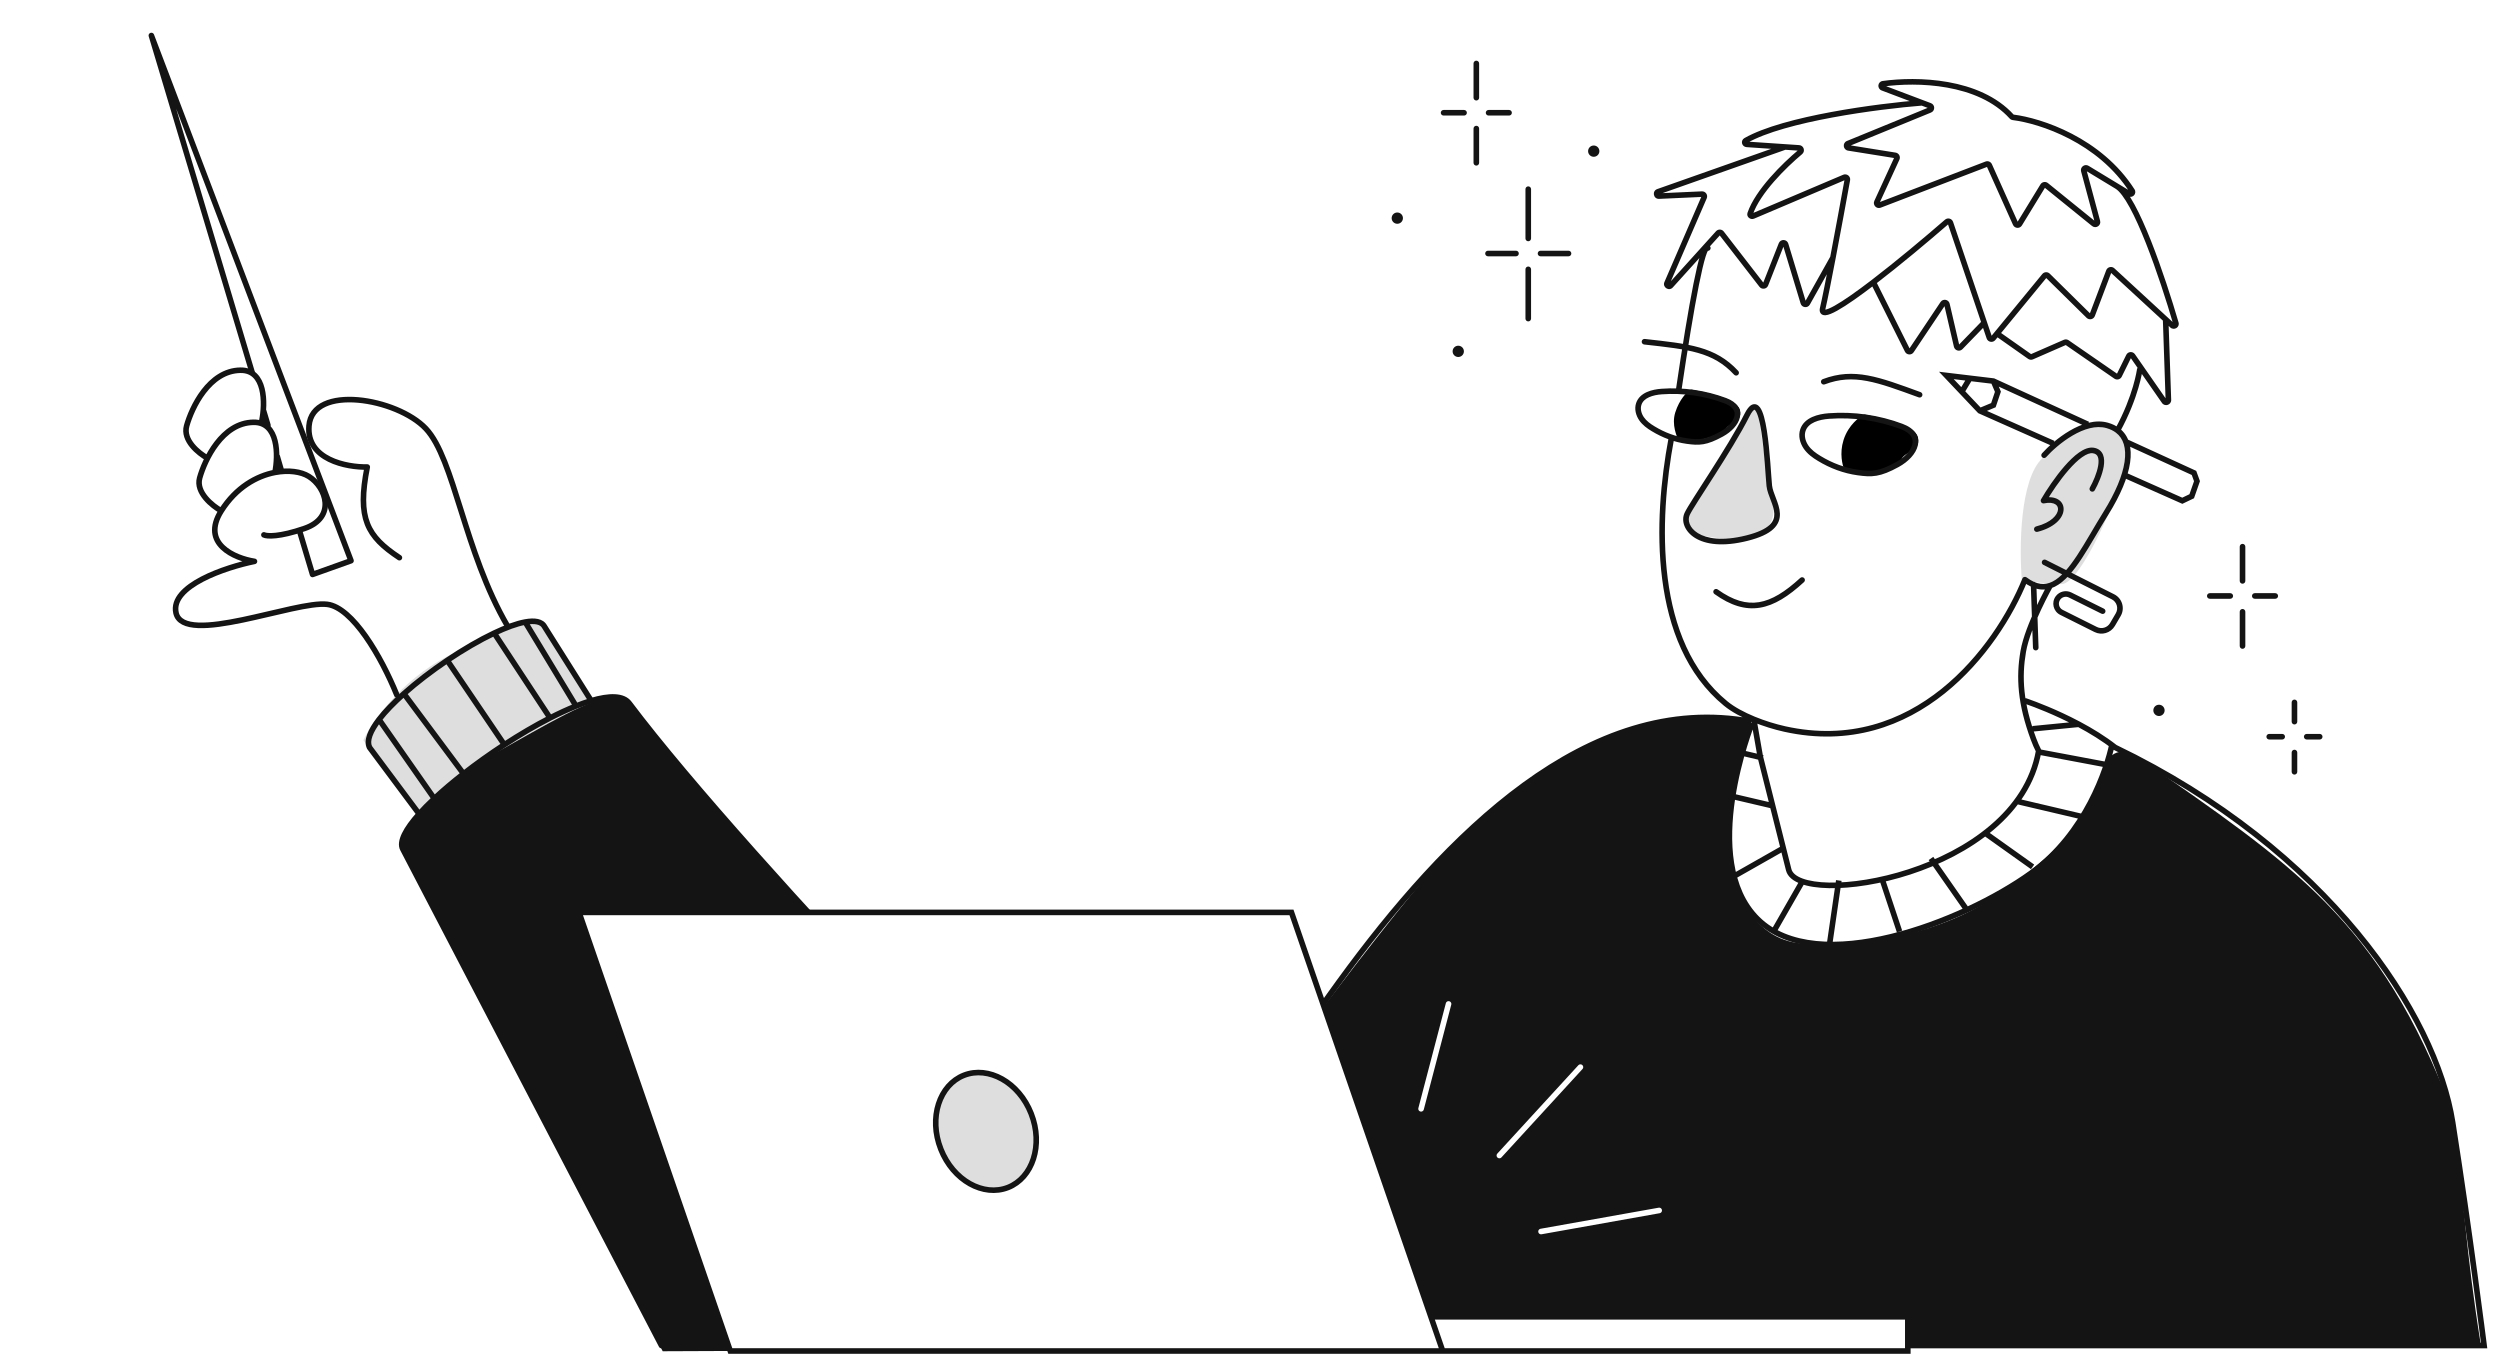 <svg width="892" height="488" viewBox="0 0 892 488" fill="none" xmlns="http://www.w3.org/2000/svg">
<g filter="url(#filter0_d)">
<path d="M755.856 150.812L765.005 128.92L762.718 123.529L755.856 130.554L737.722 117.811L724.979 121.568L713.543 116.34H709.949L708.642 111.766L697.206 119.118L693.448 103.597L679.725 121.568L667.636 97.716L652.442 109.479L651.135 100.983L645.417 106.211L636.268 82.196L631.04 97.716L612.906 79.745L609.312 82.196L599.836 134.965C595.099 135.618 585.198 137.677 583.499 140.683C581.8 143.689 590.742 150.104 595.425 152.936C595.425 157.074 594.968 168.227 593.138 179.728C590.851 194.105 594.282 208.155 599.836 225.309C604.28 239.032 618.025 249.107 624.342 252.429L638.065 308.465L651.788 311.079C677.111 312.55 706.028 296.212 716.32 285.266C724.554 276.51 726.504 267.132 726.449 263.538C716.124 236.092 725.85 212.566 732.004 204.234C739.715 201.228 751.118 178.04 755.856 166.822L777.258 174.501L782.322 172.867L783.629 166.822L755.856 150.812Z" fill="white"/>
<path d="M63.977 208.645C66.199 201.065 82.874 198.19 90.934 197.699C87.939 195.848 80.935 191.785 76.884 190.348C72.832 188.91 75.196 181.362 76.884 177.768C70.349 177.507 71.22 166.55 72.473 161.104C71.928 159.471 69.99 155.582 66.591 153.099C62.344 149.995 69.042 140.029 72.473 134.311C75.903 128.593 84.236 129.737 90.934 129.737C96.292 129.737 94.691 140.846 93.221 146.401C98.057 146.793 97.85 158.109 97.142 163.718C100.899 162.248 109.493 161.66 113.806 171.07C118.119 180.48 112.009 184.793 108.415 185.773L111.519 201.784L126.385 195.249L111.519 156.203V143.133C115.875 141.5 126.026 138.232 131.777 138.232C138.965 138.232 157.589 149.341 158.896 159.307C159.942 167.28 173.709 202.383 180.461 218.938L143.213 244.424L139.782 240.503C137.005 221.225 121.484 212.24 116.42 211.749C112.368 211.357 85.433 216.378 72.473 218.938C68.715 218.665 61.755 216.226 63.977 208.645Z" fill="white"/>
<path d="M129.653 260.107L150.238 288.207L213.953 248.344L191.734 217.794C187.977 218.284 176.279 221.453 159.55 230.21C142.821 238.967 132.648 253.79 129.653 260.107Z" fill="#DEDEDE"/>
<path d="M143.266 296.725L236.452 478.128L885.078 475.327C879.722 442.123 879.316 424.635 874.923 392.596C849.165 324.119 817.46 304.262 763.208 266.379C759.895 263.828 752.573 261.411 749.78 272.153C746.289 285.58 738.904 296.859 714.466 314.18C690.028 331.501 660.085 333.65 643.704 332.71C627.323 331.77 618.998 317.268 616.849 298.47C615.131 283.432 621.415 262.306 624.772 253.623C622.534 252.101 612.606 249.971 590.8 253.623C563.543 258.188 529.974 287.191 518.158 298.47C506.342 309.749 450.887 381.317 435.446 407.903C423.093 429.172 411.948 442.456 407.92 446.44C383.258 421.107 330.793 367.433 318.225 355.402C305.657 343.371 248.358 276.27 221.279 244.224C210.403 244.761 195.902 254.16 173.209 266.647C155.056 276.637 145.683 290.861 143.266 296.725Z" fill="#141414"/>
<path d="M603.538 136.026C602.607 136.609 600.129 138.947 598.693 143.443C597.413 147.481 599.282 151.389 599.668 152.5C601.154 152.962 603.461 153.372 607.844 151.655C609.68 150.943 613.618 150.547 614.555 149.72C614.986 146.077 620.795 146.343 619.863 142.619C618.931 138.894 606.787 136.747 603.538 136.026Z" fill="black" stroke="black" stroke-width="2" stroke-miterlimit="10" stroke-linecap="round" stroke-linejoin="round"/>
<path d="M665.226 144.92C664.164 145.585 660.37 148.156 658.733 153.284C657.273 157.89 658.438 161.769 658.878 163.036C660.572 163.563 667.575 165.278 672.573 163.319C674.668 162.507 676.237 161.368 677.305 160.425C677.797 156.27 684.423 156.574 683.359 152.326C682.296 148.077 668.932 145.743 665.226 144.92Z" fill="black" stroke="black" stroke-width="2" stroke-miterlimit="10" stroke-linecap="round" stroke-linejoin="round"/>
<path d="M601.796 180.382L624.831 141.826L627.282 142.806L631.366 171.396C632.728 174.01 634.372 180.382 630.059 184.956C624.668 190.674 610.455 187.734 605.554 186.753C601.633 185.969 601.415 182.179 601.796 180.382Z" fill="#DEDEDE"/>
<path d="M728.736 159.47C720.632 167.051 720.458 191.6 721.384 202.927C723.834 203.417 730.108 204.397 735.597 204.397C742.459 204.397 756.835 171.396 757.979 161.757C759.123 152.119 757.162 151.138 752.588 147.871C748.013 144.603 738.865 149.995 728.736 159.47Z" fill="#DEDEDE"/>
<path d="M636.783 256.11L636.566 257.086L636.783 256.11ZM722.5 202.818L723.103 202.021C722.855 201.833 722.534 201.772 722.234 201.854C721.934 201.937 721.69 202.155 721.573 202.443L722.5 202.818ZM601.964 179.392L601.054 178.977L601.964 179.392ZM728.587 157.759C728.219 158.171 728.253 158.803 728.665 159.172C729.076 159.54 729.708 159.506 730.077 159.094L728.587 157.759ZM751.854 147.785L752.128 146.823L751.854 147.785ZM726.487 183.828C725.952 183.963 725.628 184.507 725.763 185.042C725.898 185.578 726.442 185.902 726.978 185.767L726.487 183.828ZM729.121 174.627L728.257 174.124C728.058 174.465 728.079 174.892 728.31 175.212C728.542 175.533 728.94 175.687 729.327 175.606L729.121 174.627ZM751.445 179.038L752.294 179.566L751.445 179.038ZM732.707 204.445L733.149 205.341L732.707 204.445ZM755.544 149.559L754.942 150.357L755.544 149.559ZM764.447 128.026C764.519 127.479 764.133 126.977 763.585 126.905C763.037 126.834 762.536 127.22 762.464 127.767L764.447 128.026ZM732.389 205.428C732.661 204.947 732.491 204.337 732.01 204.065C731.529 203.794 730.919 203.964 730.647 204.445L732.389 205.428ZM725.565 259.72L724.628 260.068L725.565 259.72ZM615.743 247.031L615.11 247.805L615.743 247.031ZM628.051 265.921L627.066 266.093C627.071 266.117 627.076 266.141 627.082 266.165L628.051 265.921ZM638.218 306.377L637.248 306.62C637.25 306.626 637.251 306.631 637.252 306.636L638.218 306.377ZM727.399 263.936L728.383 264.11C728.421 263.897 728.389 263.678 728.291 263.485L727.399 263.936ZM745.66 169.953C745.391 170.435 745.563 171.044 746.045 171.314C746.527 171.583 747.137 171.411 747.406 170.928L745.66 169.953ZM597.949 135.079C597.868 135.625 598.246 136.134 598.792 136.215C599.339 136.295 599.847 135.918 599.928 135.372L597.949 135.079ZM608.613 85.178C608.981 85.59 609.613 85.624 610.025 85.256C610.436 84.887 610.471 84.255 610.103 83.844L608.613 85.178ZM597.268 152.855C597.37 152.312 597.012 151.789 596.469 151.688C595.926 151.586 595.404 151.944 595.302 152.487L597.268 152.855ZM724.707 307.517L725.291 308.329L724.707 307.517ZM612.876 206.321C612.426 205.999 611.802 206.103 611.481 206.553C611.16 207.002 611.263 207.627 611.713 207.948L612.876 206.321ZM643.673 203.686C644.08 203.313 644.107 202.68 643.733 202.273C643.359 201.867 642.726 201.84 642.32 202.214L643.673 203.686ZM592.883 135.701L592.956 136.698L592.957 136.698L592.883 135.701ZM584.729 140.086L585.674 140.413L585.675 140.41L584.729 140.086ZM589.842 148.978L590.363 148.125L590.354 148.119L589.842 148.978ZM652.586 144.435L652.659 145.432L652.659 145.432L652.586 144.435ZM643.285 149.438L644.23 149.764L644.231 149.761L643.285 149.438ZM649.117 159.579L649.638 158.726L649.63 158.72L649.117 159.579ZM718.275 37.866L718.151 38.858L718.275 37.866ZM760.753 64.094L759.91 64.633L760.753 64.094ZM743.494 56.921L742.528 57.18V57.18L743.494 56.921ZM748.36 75.028L747.394 75.287V75.287L748.36 75.028ZM747.075 75.863L747.704 75.086V75.086L747.075 75.863ZM730.079 62.108L730.708 61.331L730.079 62.108ZM728.885 62.314L728.031 61.793V61.793L728.885 62.314ZM720.568 75.921L719.714 75.4L720.568 75.921ZM719.145 75.831L718.233 76.24V76.24L719.145 75.831ZM709.8 54.993L710.712 54.584V54.584L709.8 54.993ZM708.776 54.57L708.418 53.637L708.776 54.57ZM670.689 69.172L671.047 70.106L670.689 69.172ZM669.669 68.084L670.577 68.501V68.501L669.669 68.084ZM676.803 52.562L675.895 52.144V52.144L676.803 52.562ZM676.198 51.429L676.356 50.442L676.198 51.429ZM659.534 48.764L659.376 49.751L659.534 48.764ZM659.356 47.223L659.735 48.148V48.148L659.356 47.223ZM688.625 35.233L688.246 34.307V34.307L688.625 35.233ZM671.857 25.881L671.721 24.89L671.857 25.881ZM717.773 37.601L717.033 38.273V38.273L717.773 37.601ZM688.605 33.734L688.958 32.798V32.798L688.605 33.734ZM671.719 27.348L671.365 28.283L671.719 27.348ZM622.891 46.145L623.386 47.015L622.891 46.145ZM642.351 50.231L642.993 50.997V50.997L642.351 50.231ZM624.467 72.19L625.412 72.516V72.516L624.467 72.19ZM625.486 73.092L625.876 74.012L625.876 74.012L625.486 73.092ZM658.028 59.271L657.637 58.35L658.028 59.271ZM730.647 94.354L731.349 93.642L730.647 94.354ZM745.199 108.69L744.497 109.403L745.199 108.69ZM746.518 108.402L745.582 108.048V108.048L746.518 108.402ZM752.429 92.777L751.494 92.423V92.423L752.429 92.777ZM759.714 65.13L759.196 65.985V65.985L759.714 65.13ZM755.339 62.478L755.858 61.623L755.339 62.478ZM744.69 56.023L744.172 56.878L744.69 56.023ZM776.352 111.303L775.392 111.583V111.583L776.352 111.303ZM753.729 92.47L753.051 93.205V93.205L753.729 92.47ZM775.042 112.103L775.719 111.368V111.368L775.042 112.103ZM773.684 138.716L774.684 138.682V138.682L773.684 138.716ZM772.217 139.204L771.396 139.774L772.217 139.204ZM760.928 122.959L761.749 122.389V122.389L760.928 122.959ZM759.544 123.063L760.441 123.505L759.544 123.063ZM756.144 129.963L757.041 130.405L757.041 130.405L756.144 129.963ZM754.963 130.269L755.532 129.447V129.447L754.963 130.269ZM737.537 118.233L736.969 119.056V119.056L737.537 118.233ZM736.756 118.158L736.356 117.242V117.242L736.756 118.158ZM724.989 123.301L724.589 122.384V122.384L724.989 123.301ZM711.16 116.688L710.387 116.053V116.053L711.16 116.688ZM729.46 94.416L730.232 95.051V95.051L729.46 94.416ZM724.203 123.221L724.779 122.404H724.779L724.203 123.221ZM695.917 75.493L696.864 75.172V75.172L695.917 75.493ZM709.774 116.434L710.722 116.114L709.774 116.434ZM699.489 119.877L700.207 120.573V120.573L699.489 119.877ZM698.126 119.498L699.1 119.272V119.272L698.126 119.498ZM694.671 104.582L695.645 104.357V104.357L694.671 104.582ZM693.216 104.316L692.385 103.76L693.216 104.316ZM681.966 121.118L681.135 120.562V120.562L681.966 121.118ZM650.332 106.046L651.306 106.275L650.332 106.046ZM694.625 75.142L693.97 74.387L694.625 75.142ZM680.576 121.03L679.682 121.478V121.478L680.576 121.03ZM659.135 60.154L658.151 59.976L659.135 60.154ZM644.887 104.18L644.014 103.691V103.691L644.887 104.18ZM643.413 104.02L644.37 103.73L643.413 104.02ZM637.113 83.208L638.07 82.919L637.113 83.208ZM635.592 83.147L634.661 82.781V82.781L635.592 83.147ZM629.944 97.509L629.014 97.143L629.944 97.509ZM628.558 97.707L627.767 98.319V98.319L628.558 97.707ZM614.251 79.221L615.042 78.609L614.251 79.221ZM613.016 79.174L612.274 78.504L613.016 79.174ZM596.12 97.882L595.377 97.212L596.12 97.882ZM594.782 97.022L593.865 96.625L594.782 97.022ZM608.043 66.392L608.96 66.789V66.789L608.043 66.392ZM607.267 65.267L607.312 66.266L607.267 65.267ZM591.93 65.965L591.975 66.964L591.93 65.965ZM623.247 47.508L623.314 46.511L623.247 47.508ZM641.883 48.77L641.95 47.772L641.883 48.77ZM591.625 64.401L591.293 63.458L591.625 64.401ZM650.356 131.276C649.839 131.472 649.579 132.049 649.774 132.565C649.969 133.082 650.546 133.343 651.062 133.148L650.356 131.276ZM684.587 137.788C685.106 137.977 685.68 137.71 685.869 137.192C686.058 136.673 685.791 136.099 685.273 135.909L684.587 137.788ZM618.729 129.692C619.105 130.096 619.738 130.12 620.142 129.744C620.547 129.368 620.57 128.735 620.195 128.331L618.729 129.692ZM586.866 116.936C586.317 116.874 585.823 117.27 585.761 117.818C585.7 118.367 586.095 118.862 586.644 118.923L586.866 116.936ZM224.517 246.935L223.718 247.536H223.718L224.517 246.935ZM143.74 298.996L144.627 298.534L144.621 298.523L143.74 298.996ZM236.008 476.084L235.122 476.546C235.294 476.877 235.636 477.084 236.008 477.084V476.084ZM886.328 476.084V477.084H887.462L887.32 475.959L886.328 476.084ZM149.553 286.431L150.299 287.097L149.553 286.431ZM131.854 262.689L130.957 263.129L130.997 263.212L131.052 263.286L131.854 262.689ZM194.259 219.553L193.383 220.035L193.397 220.062L193.413 220.087L194.259 219.553ZM754.683 262.686L754.066 263.473L754.152 263.54L754.25 263.587L754.683 262.686ZM135.245 252.727L134.452 252.117H134.452L135.245 252.727ZM154.96 280.942L155.644 281.672H155.644L154.96 280.942ZM205.53 247.91L205.899 248.839L205.53 247.91ZM196.254 252.168L196.71 253.058L196.254 252.168ZM144.118 243.501L143.453 242.754L144.118 243.501ZM735.554 251.346L735.977 250.44L735.554 251.346ZM741.725 254.418L742.195 253.536L741.725 254.418ZM729.954 195.754C729.461 195.506 728.86 195.704 728.611 196.198C728.363 196.691 728.561 197.292 729.055 197.54L729.954 195.754ZM753.898 208.933L754.348 208.039L753.898 208.933ZM755.784 215.318L754.921 214.812L755.784 215.318ZM753.726 218.831L754.589 219.336L753.726 218.831ZM747.744 220.606L748.191 219.711L747.744 220.606ZM735.528 214.495L735.081 215.389L735.528 214.495ZM738.621 208.293L738.175 209.189L738.621 208.293ZM749.795 214.964C750.289 215.21 750.889 215.008 751.135 214.514C751.381 214.019 751.179 213.419 750.685 213.173L749.795 214.964ZM725.358 227.114C725.377 227.666 725.84 228.098 726.392 228.079C726.944 228.06 727.376 227.597 727.356 227.045L725.358 227.114ZM726.578 204.518C726.559 203.966 726.096 203.534 725.544 203.553C724.992 203.572 724.56 204.035 724.58 204.587L726.578 204.518ZM734.306 209.318L735.106 209.918L734.306 209.318ZM782.007 173.059L782.44 173.96L782.814 173.781L782.951 173.389L782.007 173.059ZM778.65 174.67L778.244 175.584L778.666 175.771L779.083 175.571L778.65 174.67ZM782.812 164.734L783.752 164.392L783.609 163.999L783.229 163.824L782.812 164.734ZM783.887 167.688L784.831 168.018L784.948 167.681L784.827 167.346L783.887 167.688ZM706.411 142.579L705.685 143.266L705.822 143.411L706.005 143.492L706.411 142.579ZM711.245 131.971L711.661 131.062L711.519 130.997L711.364 130.978L711.245 131.971ZM694.461 129.957L694.58 128.964L691.831 128.634L693.734 130.644L694.461 129.957ZM699.966 135.771L699.24 136.459L699.966 135.771ZM712.856 135.771L713.804 136.09L713.925 135.73L713.777 135.381L712.856 135.771ZM711.245 140.564L711.629 141.488L712.048 141.313L712.193 140.883L711.245 140.564ZM801.134 191.051C801.134 190.499 800.686 190.051 800.134 190.051C799.581 190.051 799.134 190.499 799.134 191.051H801.134ZM799.134 203.27C799.134 203.822 799.581 204.27 800.134 204.27C800.686 204.27 801.134 203.822 801.134 203.27H799.134ZM801.134 214.281C801.134 213.728 800.686 213.281 800.134 213.281C799.581 213.281 799.134 213.728 799.134 214.281H801.134ZM799.134 226.5C799.134 227.052 799.581 227.5 800.134 227.5C800.686 227.5 801.134 227.052 801.134 226.5H799.134ZM811.816 209.641C812.368 209.641 812.816 209.193 812.816 208.641C812.816 208.089 812.368 207.641 811.816 207.641V209.641ZM804.506 207.641C803.954 207.641 803.506 208.089 803.506 208.641C803.506 209.193 803.954 209.641 804.506 209.641V207.641ZM795.762 209.641C796.314 209.641 796.762 209.193 796.762 208.641C796.762 208.089 796.314 207.641 795.762 207.641V209.641ZM788.452 207.641C787.9 207.641 787.452 208.089 787.452 208.641C787.452 209.193 787.9 209.641 788.452 209.641V207.641ZM527.753 18.644C527.753 18.092 527.305 17.644 526.753 17.644C526.2 17.644 525.753 18.092 525.753 18.644H527.753ZM525.753 30.863C525.753 31.415 526.2 31.863 526.753 31.863C527.305 31.863 527.753 31.415 527.753 30.863H525.753ZM527.753 41.873C527.753 41.321 527.305 40.873 526.753 40.873C526.2 40.873 525.753 41.321 525.753 41.873H527.753ZM525.753 54.092C525.753 54.645 526.2 55.092 526.753 55.092C527.305 55.092 527.753 54.645 527.753 54.092H525.753ZM538.435 37.234C538.987 37.234 539.435 36.786 539.435 36.234C539.435 35.682 538.987 35.234 538.435 35.234V37.234ZM531.125 35.234C530.573 35.234 530.125 35.682 530.125 36.234C530.125 36.786 530.573 37.234 531.125 37.234V35.234ZM522.38 37.234C522.933 37.234 523.38 36.786 523.38 36.234C523.38 35.682 522.933 35.234 522.38 35.234V37.234ZM515.071 35.234C514.519 35.234 514.071 35.682 514.071 36.234C514.071 36.786 514.519 37.234 515.071 37.234V35.234ZM819.664 246.61C819.664 246.058 819.216 245.61 818.664 245.61C818.111 245.61 817.664 246.058 817.664 246.61H819.664ZM817.664 253.488C817.664 254.041 818.111 254.488 818.664 254.488C819.216 254.488 819.664 254.041 819.664 253.488H817.664ZM819.664 264.499C819.664 263.947 819.216 263.499 818.664 263.499C818.111 263.499 817.664 263.947 817.664 264.499H819.664ZM817.664 271.378C817.664 271.93 818.111 272.378 818.664 272.378C819.216 272.378 819.664 271.93 819.664 271.378H817.664ZM827.675 259.859C828.228 259.859 828.675 259.412 828.675 258.859C828.675 258.307 828.228 257.859 827.675 257.859V259.859ZM823.036 257.859C822.483 257.859 822.036 258.307 822.036 258.859C822.036 259.412 822.483 259.859 823.036 259.859V257.859ZM814.291 259.859C814.844 259.859 815.291 259.412 815.291 258.859C815.291 258.307 814.844 257.859 814.291 257.859V259.859ZM809.652 257.859C809.1 257.859 808.652 258.307 808.652 258.859C808.652 259.412 809.1 259.859 809.652 259.859V257.859ZM546.283 63.491C546.283 62.939 545.835 62.491 545.283 62.491C544.73 62.491 544.283 62.939 544.283 63.491H546.283ZM544.283 81.081C544.283 81.633 544.73 82.081 545.283 82.081C545.835 82.081 546.283 81.633 546.283 81.081H544.283ZM546.283 92.092C546.283 91.539 545.835 91.092 545.283 91.092C544.73 91.092 544.283 91.539 544.283 92.092H546.283ZM544.283 109.682C544.283 110.234 544.73 110.682 545.283 110.682C545.835 110.682 546.283 110.234 546.283 109.682H544.283ZM559.65 87.452C560.202 87.452 560.65 87.004 560.65 86.452C560.65 85.9 560.202 85.452 559.65 85.452V87.452ZM549.655 85.452C549.103 85.452 548.655 85.9 548.655 86.452C548.655 87.004 549.103 87.452 549.655 87.452V85.452ZM540.91 87.452C541.463 87.452 541.91 87.004 541.91 86.452C541.91 85.9 541.463 85.452 540.91 85.452V87.452ZM530.915 85.452C530.363 85.452 529.915 85.9 529.915 86.452C529.915 87.004 530.363 87.452 530.915 87.452V85.452ZM636.566 257.086C660.144 262.311 679.377 255.047 693.939 243.374C708.474 231.724 718.38 215.673 723.427 203.193L721.573 202.443C716.623 214.682 706.898 230.424 692.688 241.814C678.506 253.181 659.879 260.203 636.999 255.134L636.566 257.086ZM622.455 143.622C619.354 149.787 614.458 157.648 610.103 164.463C607.934 167.857 605.89 171.007 604.295 173.519C602.716 176.008 601.513 177.971 601.054 178.977L602.873 179.807C603.261 178.956 604.372 177.13 605.984 174.591C607.581 172.075 609.604 168.958 611.788 165.54C616.138 158.733 621.088 150.79 624.242 144.521L622.455 143.622ZM601.054 178.977C599.73 181.88 601.048 185.623 604.765 187.929C608.496 190.243 614.668 191.198 623.545 188.97L623.058 187.031C614.478 189.183 608.922 188.154 605.819 186.229C602.703 184.296 602.08 181.546 602.873 179.807L601.054 178.977ZM623.545 188.97C627.975 187.859 630.883 186.47 632.678 184.822C634.525 183.126 635.136 181.207 635.074 179.256C635.013 177.382 634.329 175.497 633.69 173.821C633.022 172.068 632.417 170.566 632.276 169.214L630.287 169.421C630.461 171.099 631.198 172.898 631.821 174.533C632.473 176.243 633.027 177.829 633.075 179.321C633.12 180.736 632.71 182.078 631.325 183.349C629.888 184.668 627.356 185.952 623.058 187.031L623.545 188.97ZM632.276 169.214C631.973 166.303 631.537 156.731 630.412 149.604C630.128 147.807 629.797 146.133 629.405 144.729C629.02 143.353 628.549 142.129 627.937 141.317C627.627 140.905 627.221 140.519 626.694 140.326C626.128 140.118 625.545 140.177 625.013 140.443C624.514 140.692 624.073 141.112 623.674 141.624C623.268 142.142 622.864 142.809 622.455 143.622L624.242 144.521C624.615 143.779 624.952 143.236 625.25 142.855C625.554 142.466 625.777 142.297 625.906 142.232C625.964 142.203 625.992 142.201 625.995 142.201C625.995 142.201 625.996 142.2 626.005 142.204C626.037 142.215 626.157 142.277 626.34 142.52C626.716 143.019 627.107 143.938 627.478 145.267C627.842 146.567 628.159 148.158 628.437 149.916C629.556 157.006 629.959 166.274 630.287 169.421L632.276 169.214ZM730.077 159.094C732.051 156.891 735.534 153.714 739.515 151.388C743.53 149.042 747.841 147.683 751.58 148.746L752.128 146.823C747.59 145.532 742.669 147.229 738.506 149.661C734.311 152.112 730.671 155.434 728.587 157.759L730.077 159.094ZM726.978 185.767C732.766 184.303 735.984 181.118 736.282 178.083C736.437 176.514 735.773 175.081 734.389 174.224C733.048 173.394 731.159 173.177 728.916 173.648L729.327 175.606C731.268 175.198 732.58 175.457 733.336 175.924C734.048 176.365 734.374 177.05 734.292 177.888C734.117 179.666 731.957 182.445 726.487 183.828L726.978 185.767ZM750.596 178.51C747.168 184.021 744.198 189.448 741.173 194.046C738.153 198.637 735.282 202.06 732.265 203.548L733.149 205.341C736.699 203.591 739.824 199.735 742.844 195.145C745.859 190.561 748.975 184.904 752.294 179.566L750.596 178.51ZM732.265 203.548C730.887 204.227 729.491 204.495 728.023 204.292C726.543 204.086 724.915 203.391 723.103 202.021L721.897 203.616C723.905 205.134 725.846 206.009 727.748 206.273C729.66 206.538 731.458 206.175 733.149 205.341L732.265 203.548ZM751.58 148.746C752.926 149.129 754.039 149.676 754.942 150.357L756.147 148.76C755.02 147.911 753.677 147.264 752.128 146.823L751.58 148.746ZM754.942 150.357C757.659 152.405 758.75 155.911 758.038 160.784C757.325 165.663 754.817 171.722 750.596 178.51L752.294 179.566C756.588 172.661 759.249 166.334 760.017 161.073C760.786 155.805 759.67 151.417 756.147 148.76L754.942 150.357ZM756.421 150.04C759.795 143.896 761.799 138.412 762.96 134.456C763.541 132.478 763.911 130.881 764.137 129.774C764.25 129.22 764.327 128.789 764.376 128.493C764.4 128.345 764.418 128.231 764.429 128.153C764.435 128.114 764.439 128.083 764.442 128.062C764.444 128.052 764.445 128.043 764.446 128.037C764.446 128.034 764.446 128.032 764.447 128.03C764.447 128.029 764.447 128.028 764.447 128.028C764.447 128.027 764.447 128.027 764.447 128.027C764.447 128.027 764.447 128.026 763.456 127.897C762.464 127.767 762.464 127.767 762.464 127.767C762.464 127.767 762.464 127.767 762.464 127.767C762.464 127.767 762.464 127.767 762.464 127.767C762.464 127.767 762.464 127.769 762.464 127.77C762.463 127.773 762.462 127.779 762.461 127.787C762.459 127.802 762.456 127.827 762.451 127.861C762.441 127.928 762.425 128.03 762.403 128.166C762.357 128.439 762.285 128.846 762.177 129.374C761.962 130.431 761.605 131.973 761.041 133.893C759.914 137.733 757.962 143.08 754.668 149.077L756.421 150.04ZM722.88 228.594C723.656 224.101 726.01 218.334 728.212 213.628C729.307 211.289 730.353 209.236 731.125 207.768C731.51 207.035 731.827 206.448 732.048 206.045C732.158 205.844 732.244 205.689 732.302 205.584C732.331 205.532 732.353 205.492 732.368 205.466C732.375 205.453 732.38 205.443 732.384 205.437C732.386 205.434 732.387 205.431 732.388 205.43C732.388 205.429 732.389 205.428 732.389 205.428C732.389 205.428 732.389 205.428 732.389 205.428C732.389 205.428 732.389 205.428 731.518 204.936C730.647 204.445 730.647 204.445 730.647 204.445C730.647 204.445 730.647 204.445 730.647 204.446C730.646 204.446 730.646 204.447 730.645 204.448C730.644 204.45 730.643 204.453 730.641 204.456C730.637 204.464 730.631 204.475 730.623 204.489C730.607 204.517 730.584 204.558 730.554 204.612C730.493 204.721 730.405 204.88 730.293 205.085C730.068 205.497 729.746 206.093 729.354 206.837C728.572 208.325 727.512 210.406 726.401 212.78C724.191 217.501 721.734 223.477 720.909 228.253L722.88 228.594ZM720.909 228.253C719.277 237.712 719.866 247.241 724.628 260.068L726.503 259.372C721.853 246.845 721.313 237.674 722.88 228.594L720.909 228.253ZM615.11 247.805C617.801 250.007 621.47 251.964 625.356 253.562L626.117 251.712C622.326 250.154 618.855 248.285 616.376 246.257L615.11 247.805ZM625.356 253.562C629.056 255.083 632.998 256.296 636.566 257.086L636.999 255.134C633.54 254.367 629.708 253.188 626.117 251.712L625.356 253.562ZM624.751 252.809L627.066 266.093L629.037 265.749L626.722 252.465L624.751 252.809ZM627.082 266.165L637.248 306.62L639.188 306.133L629.021 265.677L627.082 266.165ZM724.628 260.068C725.175 261.543 725.798 262.988 726.506 264.387L728.291 263.485C727.62 262.157 727.026 260.782 726.503 259.372L724.628 260.068ZM637.252 306.636C637.846 308.85 639.846 310.362 642.458 311.33C645.099 312.309 648.592 312.823 652.613 312.901C660.668 313.056 671.075 311.461 681.585 308.034C702.53 301.205 724.364 286.92 728.383 264.11L726.414 263.763C722.594 285.44 701.713 299.368 680.965 306.133C670.628 309.503 660.445 311.051 652.651 310.901C648.749 310.826 645.503 310.326 643.153 309.455C640.773 308.573 639.528 307.399 639.184 306.118L637.252 306.636ZM729.985 175.13C731.801 172.011 734.857 167.387 738.109 163.66C739.738 161.794 741.384 160.189 742.921 159.109C744.493 158.003 745.773 157.572 746.728 157.718L747.03 155.741C745.289 155.474 743.461 156.285 741.771 157.472C740.047 158.684 738.28 160.422 736.602 162.345C733.242 166.196 730.114 170.933 728.257 174.124L729.985 175.13ZM746.728 157.718C747.743 157.873 748.239 158.348 748.505 159.002C748.807 159.744 748.848 160.818 748.627 162.145C748.189 164.779 746.815 167.885 745.66 169.953L747.406 170.928C748.613 168.769 750.108 165.432 750.6 162.473C750.844 161.004 750.865 159.494 750.358 158.248C749.815 156.914 748.711 155.998 747.03 155.741L746.728 157.718ZM599.928 135.372C602.218 119.887 604.369 106.726 606.171 97.694C607.074 93.17 607.882 89.716 608.568 87.53C608.918 86.417 609.21 85.72 609.427 85.376C609.553 85.176 609.555 85.255 609.393 85.326C609.278 85.376 609.104 85.408 608.914 85.355C608.74 85.306 608.643 85.212 608.613 85.178L610.103 83.844C609.96 83.684 609.746 83.511 609.451 83.428C609.139 83.342 608.84 83.385 608.595 83.492C608.174 83.675 607.901 84.046 607.735 84.309C607.369 84.89 607.014 85.805 606.66 86.931C605.94 89.226 605.115 92.768 604.21 97.302C602.398 106.385 600.24 119.587 597.949 135.079L599.928 135.372ZM595.302 152.487C592.608 166.878 590.819 185.15 593.053 202.581C595.287 220.006 601.56 236.718 615.11 247.805L616.376 246.257C603.377 235.62 597.237 219.486 595.037 202.327C592.838 185.176 594.595 167.129 597.268 152.855L595.302 152.487ZM625.127 254.062C624.198 253.691 624.198 253.692 624.197 253.692C624.197 253.693 624.197 253.694 624.197 253.695C624.196 253.696 624.195 253.699 624.194 253.702C624.191 253.709 624.187 253.718 624.182 253.731C624.173 253.755 624.158 253.792 624.14 253.84C624.102 253.935 624.048 254.076 623.979 254.259C623.839 254.627 623.639 255.166 623.392 255.859C622.897 257.244 622.217 259.243 621.468 261.707C619.97 266.633 618.196 273.429 617.093 280.899C614.903 295.743 615.306 313.659 626.367 324.606L627.773 323.185C617.459 312.975 616.89 295.975 619.072 281.191C620.156 273.847 621.903 267.152 623.381 262.289C624.12 259.859 624.79 257.89 625.275 256.531C625.518 255.851 625.714 255.324 625.849 254.968C625.916 254.79 625.968 254.655 626.003 254.565C626.021 254.52 626.034 254.486 626.043 254.464C626.047 254.453 626.05 254.445 626.053 254.44C626.054 254.437 626.054 254.435 626.055 254.434C626.055 254.434 626.055 254.433 626.055 254.433C626.055 254.433 626.055 254.433 625.127 254.062ZM626.367 324.606C631.92 330.103 639.41 332.884 647.812 333.729C656.209 334.574 665.577 333.492 674.989 331.204C693.806 326.63 712.989 317.19 725.291 308.329L724.122 306.706C712.021 315.423 693.073 324.75 674.516 329.261C665.241 331.515 656.112 332.554 648.012 331.739C639.915 330.925 632.908 328.267 627.773 323.185L626.367 324.606ZM725.291 308.329C745.11 294.053 752.782 270.47 754.538 261.804L752.578 261.406C750.866 269.856 743.35 292.856 724.122 306.706L725.291 308.329ZM611.713 207.948C617.495 212.081 622.702 213.68 627.943 212.825C633.132 211.978 638.162 208.751 643.673 203.686L642.32 202.214C636.898 207.197 632.225 210.099 627.621 210.851C623.069 211.594 618.39 210.262 612.876 206.321L611.713 207.948ZM615.954 138.033C608.586 135.268 600.647 134.126 592.81 134.703L592.957 136.698C600.505 136.142 608.154 137.242 615.251 139.906L615.954 138.033ZM592.81 134.703C591.121 134.827 589.221 135.156 587.575 135.899C585.92 136.645 584.436 137.853 583.783 139.762L585.675 140.41C586.092 139.192 587.057 138.326 588.397 137.722C589.746 137.113 591.387 136.813 592.956 136.698L592.81 134.703ZM583.783 139.76C583.04 141.915 583.695 144.248 584.859 145.952L586.511 144.823C585.585 143.469 585.197 141.796 585.674 140.413L583.783 139.76ZM584.859 145.952C586.028 147.662 587.71 148.87 589.329 149.837L590.354 148.119C588.814 147.2 587.432 146.172 586.511 144.823L584.859 145.952ZM589.32 149.831C593.129 152.158 597.394 153.761 601.813 154.368L602.085 152.387C597.962 151.821 593.957 150.32 590.363 148.125L589.32 149.831ZM601.813 154.368C603.963 154.663 605.754 154.838 607.756 154.499C609.755 154.162 611.888 153.328 614.787 151.735L613.824 149.982C611.017 151.524 609.108 152.243 607.423 152.527C605.741 152.811 604.207 152.678 602.085 152.387L601.813 154.368ZM615.251 139.906C616.935 140.538 617.91 141.319 618.421 142.086C618.916 142.83 619.034 143.651 618.831 144.533C618.407 146.38 616.555 148.482 613.824 149.982L614.787 151.735C617.763 150.101 620.175 147.616 620.781 144.981C621.093 143.622 620.917 142.228 620.086 140.978C619.27 139.751 617.886 138.759 615.954 138.033L615.251 139.906ZM678.851 147.227C670.467 144.08 661.431 142.781 652.513 143.438L652.659 145.432C661.289 144.797 670.035 146.054 678.148 149.1L678.851 147.227ZM652.513 143.438C650.595 143.579 648.446 143.952 646.589 144.789C644.724 145.631 643.068 146.984 642.339 149.114L644.231 149.761C644.724 148.323 645.861 147.312 647.412 146.612C648.971 145.909 650.861 145.565 652.659 145.432L652.513 143.438ZM642.34 149.111C641.51 151.515 642.239 154.129 643.55 156.048L645.202 154.92C644.129 153.35 643.667 151.395 644.23 149.764L642.34 149.111ZM643.55 156.048C644.866 157.974 646.763 159.339 648.604 160.438L649.63 158.72C647.867 157.669 646.27 156.484 645.202 154.92L643.55 156.048ZM648.596 160.432C652.925 163.077 657.771 164.899 662.791 165.588L663.063 163.606C658.339 162.958 653.753 161.24 649.638 158.726L648.596 160.432ZM662.791 165.588C665.24 165.924 667.266 166.12 669.527 165.738C671.784 165.357 674.202 164.414 677.502 162.601L676.539 160.848C673.331 162.61 671.138 163.438 669.193 163.766C667.253 164.094 665.485 163.939 663.063 163.606L662.791 165.588ZM678.148 149.1C680.087 149.828 681.228 150.733 681.831 151.64C682.419 152.524 682.558 153.501 682.32 154.541C681.823 156.703 679.671 159.128 676.539 160.848L677.502 162.601C680.879 160.746 683.591 157.939 684.269 154.989C684.617 153.472 684.421 151.922 683.496 150.532C682.587 149.165 681.037 148.048 678.851 147.227L678.148 149.1ZM718.151 38.858C727.765 40.061 748.541 46.844 759.91 64.633L761.596 63.556C749.786 45.077 728.338 38.117 718.399 36.873L718.151 38.858ZM742.528 57.18L747.394 75.287L749.326 74.769L744.46 56.661L742.528 57.18ZM747.704 75.086L730.708 61.331L729.45 62.885L746.446 76.641L747.704 75.086ZM728.031 61.793L719.714 75.4L721.421 76.443L729.738 62.836L728.031 61.793ZM720.057 75.422L710.712 54.584L708.887 55.402L718.233 76.24L720.057 75.422ZM708.418 53.637L670.331 68.239L671.047 70.106L709.134 55.504L708.418 53.637ZM670.577 68.501L677.712 52.979L675.895 52.144L668.76 67.666L670.577 68.501ZM676.356 50.442L659.692 47.776L659.376 49.751L676.04 52.417L676.356 50.442ZM659.735 48.148L689.004 36.158L688.246 34.307L658.977 46.297L659.735 48.148ZM671.994 26.872C677.906 26.055 686.339 25.757 694.726 27.255C703.123 28.755 711.363 32.034 717.033 38.273L718.513 36.928C712.431 30.236 703.705 26.827 695.078 25.286C686.441 23.744 677.792 24.051 671.721 24.89L671.994 26.872ZM688.958 32.798L686.154 31.738L685.446 33.608L688.251 34.669L688.958 32.798ZM686.154 31.738L672.073 26.412L671.365 28.283L685.446 33.608L686.154 31.738ZM685.721 31.676C677.843 32.302 665.524 33.714 653.442 35.954C641.401 38.186 629.446 41.264 622.396 45.276L623.386 47.015C630.112 43.187 641.762 40.153 653.807 37.92C665.81 35.696 678.058 34.292 685.879 33.67L685.721 31.676ZM641.709 49.464C638.787 51.909 634.956 55.466 631.506 59.414C628.072 63.344 624.943 67.741 623.521 71.864L625.412 72.516C626.706 68.764 629.629 64.602 633.012 60.73C636.38 56.877 640.132 53.391 642.993 50.997L641.709 49.464ZM625.876 74.012L658.419 60.191L657.637 58.35L625.095 72.171L625.876 74.012ZM729.946 95.066L744.497 109.403L745.901 107.978L731.349 93.642L729.946 95.066ZM747.453 108.755L753.365 93.131L751.494 92.423L745.582 108.048L747.453 108.755ZM760.233 64.275L755.858 61.623L754.821 63.333L759.196 65.985L760.233 64.275ZM755.858 61.623L745.208 55.167L744.172 56.878L754.821 63.333L755.858 61.623ZM777.312 111.023C774.949 102.926 771.342 91.691 767.491 81.968C765.566 77.109 763.571 72.603 761.631 69.049C760.661 67.272 759.695 65.715 758.748 64.462C757.81 63.223 756.844 62.221 755.858 61.623L754.821 63.333C755.49 63.739 756.276 64.51 757.153 65.669C758.02 66.816 758.934 68.281 759.876 70.007C761.76 73.459 763.72 77.879 765.632 82.705C769.452 92.35 773.04 103.521 775.392 111.583L777.312 111.023ZM753.051 93.205L772.023 110.682L773.378 109.211L754.406 91.734L753.051 93.205ZM772.023 110.682L774.364 112.839L775.719 111.368L773.378 109.211L772.023 110.682ZM771.701 109.981L772.685 138.75L774.684 138.682L773.7 109.912L771.701 109.981ZM773.039 138.633L761.749 122.389L760.107 123.53L771.396 139.774L773.039 138.633ZM758.647 122.621L755.247 129.521L757.041 130.405L760.441 123.505L758.647 122.621ZM755.532 129.447L738.105 117.411L736.969 119.056L754.395 131.092L755.532 129.447ZM736.356 117.242L724.589 122.384L725.39 124.217L737.157 119.074L736.356 117.242ZM711.933 117.322L713.308 115.649L711.763 114.379L710.387 116.053L711.933 117.322ZM713.308 115.649L730.232 95.051L728.687 93.782L711.763 114.379L713.308 115.649ZM724.779 122.404L713.111 114.196L711.96 115.832L723.628 124.039L724.779 122.404ZM694.97 75.814L707.029 111.443L708.924 110.802L696.864 75.172L694.97 75.814ZM707.029 111.443L708.827 116.755L710.722 116.114L708.924 110.802L707.029 111.443ZM707.259 110.427L698.771 119.181L700.207 120.573L708.695 111.819L707.259 110.427ZM699.1 119.272L695.645 104.357L693.696 104.808L697.152 119.724L699.1 119.272ZM692.385 103.76L681.135 120.562L682.797 121.675L694.047 104.872L692.385 103.76ZM649.359 105.818C649.22 106.411 649.164 107.141 649.569 107.735C650.019 108.397 650.76 108.512 651.321 108.478C651.894 108.443 652.543 108.249 653.216 107.977C653.904 107.699 654.683 107.312 655.535 106.838C658.928 104.951 663.742 101.534 669.017 97.496L667.802 95.908C662.531 99.942 657.817 103.281 654.563 105.09C653.753 105.541 653.051 105.886 652.467 106.123C651.867 106.365 651.453 106.466 651.2 106.482C650.937 106.498 651.091 106.417 651.222 106.61C651.307 106.735 651.201 106.724 651.306 106.275L649.359 105.818ZM669.017 97.496C677.798 90.774 687.978 82.24 695.281 75.897L693.97 74.387C686.682 80.716 676.537 89.221 667.802 95.908L669.017 97.496ZM681.471 120.583L669.304 96.254L667.515 97.149L679.682 121.478L681.471 120.583ZM658.151 59.976C656.847 67.187 654.838 78.127 653.005 87.743L654.969 88.117C656.805 78.493 658.814 67.547 660.119 60.332L658.151 59.976ZM653.005 87.743C651.513 95.565 650.141 102.486 649.359 105.818L651.306 106.275C652.1 102.894 653.479 95.929 654.969 88.117L653.005 87.743ZM653.114 87.441L644.014 103.691L645.759 104.668L654.859 88.418L653.114 87.441ZM644.37 103.73L638.07 82.919L636.156 83.498L642.456 104.309L644.37 103.73ZM634.661 82.781L629.014 97.143L630.875 97.874L636.522 83.513L634.661 82.781ZM629.348 97.095L615.042 78.609L613.461 79.833L627.767 98.319L629.348 97.095ZM612.274 78.504L595.377 97.212L596.862 98.552L613.759 79.844L612.274 78.504ZM595.7 97.419L608.96 66.789L607.125 65.995L593.865 96.625L595.7 97.419ZM607.221 64.268L591.885 64.966L591.975 66.964L607.312 66.266L607.221 64.268ZM623.179 48.506L636.828 49.43L636.963 47.434L623.314 46.511L623.179 48.506ZM636.828 49.43L641.815 49.767L641.95 47.772L636.963 47.434L636.828 49.43ZM591.958 65.344L637.228 49.375L636.562 47.489L591.293 63.458L591.958 65.344ZM591.885 64.966C591.888 64.966 591.908 64.966 591.939 64.977C591.969 64.987 591.997 65.003 592.021 65.024C592.066 65.063 592.08 65.102 592.084 65.123C592.088 65.145 592.09 65.187 592.063 65.24C592.048 65.267 592.028 65.293 592.004 65.314C591.98 65.335 591.961 65.343 591.958 65.344L591.293 63.458C589.333 64.149 589.9 67.059 591.975 66.964L591.885 64.966ZM608.96 66.789C609.491 65.564 608.555 64.207 607.221 64.268L607.312 66.266C607.169 66.273 607.068 66.127 607.125 65.995L608.96 66.789ZM595.377 97.212C595.391 97.197 595.44 97.161 595.512 97.155C595.57 97.15 595.608 97.166 595.627 97.178C595.646 97.191 595.677 97.218 595.696 97.273C595.72 97.341 595.708 97.401 595.7 97.419L593.865 96.625C593.053 98.5 595.492 100.069 596.862 98.552L595.377 97.212ZM615.042 78.609C614.354 77.719 613.028 77.669 612.274 78.504L613.759 79.844C613.677 79.934 613.535 79.929 613.461 79.833L615.042 78.609ZM629.014 97.143C629.069 97.002 629.256 96.975 629.348 97.095L627.767 98.319C628.624 99.427 630.362 99.178 630.875 97.874L629.014 97.143ZM638.07 82.919C637.574 81.28 635.288 81.187 634.661 82.781L636.522 83.513C636.512 83.539 636.484 83.579 636.438 83.607C636.399 83.631 636.362 83.637 636.334 83.636C636.306 83.635 636.27 83.626 636.232 83.598C636.188 83.567 636.164 83.525 636.156 83.498L638.07 82.919ZM644.014 103.691C644.029 103.666 644.059 103.633 644.103 103.612C644.141 103.593 644.177 103.59 644.205 103.593C644.233 103.596 644.267 103.607 644.301 103.634C644.339 103.663 644.362 103.702 644.37 103.73L642.456 104.309C642.917 105.833 644.981 106.057 645.759 104.668L644.014 103.691ZM681.135 120.562C681.218 120.438 681.404 120.45 681.471 120.583L679.682 121.478C680.301 122.716 682.027 122.825 682.797 121.675L681.135 120.562ZM695.645 104.357C695.288 102.817 693.265 102.446 692.385 103.76L694.047 104.872C694.031 104.897 693.998 104.926 693.954 104.944C693.914 104.96 693.879 104.961 693.851 104.955C693.823 104.95 693.79 104.937 693.758 104.908C693.723 104.876 693.703 104.837 693.696 104.808L695.645 104.357ZM698.771 119.181C698.879 119.071 699.065 119.122 699.1 119.272L697.152 119.724C697.475 121.117 699.212 121.6 700.207 120.573L698.771 119.181ZM724.589 122.384C724.651 122.357 724.723 122.365 724.779 122.404L723.628 124.039C724.144 124.402 724.812 124.47 725.39 124.217L724.589 122.384ZM738.105 117.411C737.591 117.055 736.929 116.991 736.356 117.242L737.157 119.074C737.095 119.101 737.024 119.094 736.969 119.056L738.105 117.411ZM755.247 129.521C755.299 129.414 755.434 129.379 755.532 129.447L754.395 131.092C755.302 131.719 756.554 131.393 757.041 130.405L755.247 129.521ZM761.749 122.389C760.964 121.259 759.255 121.387 758.647 122.621L760.441 123.505C760.375 123.638 760.191 123.652 760.107 123.53L761.749 122.389ZM753.365 93.131C753.316 93.26 753.152 93.298 753.051 93.205L754.406 91.734C753.466 90.868 751.947 91.227 751.494 92.423L753.365 93.131ZM744.497 109.403C745.427 110.319 746.991 109.976 747.453 108.755L745.582 108.048C745.632 107.916 745.8 107.879 745.901 107.978L744.497 109.403ZM731.349 93.642C730.593 92.897 729.361 92.961 728.687 93.782L730.232 95.051C730.16 95.14 730.027 95.147 729.946 95.066L731.349 93.642ZM710.387 116.053C710.484 115.935 710.673 115.969 710.722 116.114L708.827 116.755C709.281 118.097 711.033 118.417 711.933 117.322L710.387 116.053ZM696.864 75.172C696.453 73.959 694.942 73.542 693.97 74.387L695.281 75.897C695.175 75.989 695.013 75.941 694.97 75.814L696.864 75.172ZM658.419 60.191C658.279 60.251 658.123 60.131 658.151 59.976L660.119 60.332C660.375 58.916 658.956 57.79 657.637 58.35L658.419 60.191ZM623.521 71.864C622.989 73.407 624.571 74.567 625.876 74.012L625.095 72.171C625.156 72.145 625.253 72.155 625.326 72.219C625.361 72.249 625.394 72.296 625.412 72.358C625.431 72.424 625.424 72.483 625.412 72.516L623.521 71.864ZM642.993 50.997C644.234 49.959 643.606 47.884 641.95 47.772L641.815 49.767C641.785 49.765 641.742 49.751 641.706 49.72C641.674 49.694 641.659 49.666 641.652 49.645C641.646 49.625 641.642 49.596 641.652 49.559C641.663 49.517 641.687 49.482 641.709 49.464L642.993 50.997ZM622.396 45.276C621.651 45.701 621.383 46.503 621.571 47.207C621.754 47.895 622.36 48.451 623.179 48.506L623.314 46.511C623.332 46.512 623.375 46.522 623.42 46.56C623.46 46.593 623.489 46.639 623.503 46.691C623.517 46.743 623.518 46.812 623.489 46.883C623.458 46.961 623.407 47.002 623.386 47.015L622.396 45.276ZM671.721 24.89C670.822 25.015 670.273 25.713 670.205 26.457C670.138 27.192 670.537 27.97 671.365 28.283L672.073 26.412C672.089 26.419 672.131 26.444 672.164 26.498C672.192 26.545 672.201 26.595 672.197 26.639C672.193 26.684 672.174 26.741 672.127 26.792C672.074 26.85 672.015 26.869 671.994 26.872L671.721 24.89ZM689.004 36.158C690.521 35.537 690.492 33.379 688.958 32.798L688.251 34.669C688.224 34.659 688.186 34.633 688.158 34.591C688.134 34.554 688.126 34.518 688.125 34.49C688.125 34.462 688.132 34.426 688.155 34.388C688.182 34.346 688.219 34.319 688.246 34.307L689.004 36.158ZM659.692 47.776C659.718 47.78 659.766 47.8 659.806 47.845C659.839 47.882 659.851 47.919 659.854 47.946C659.857 47.972 659.854 48.011 659.83 48.055C659.802 48.107 659.759 48.138 659.735 48.148L658.977 46.297C657.288 46.989 657.574 49.463 659.376 49.751L659.692 47.776ZM677.712 52.979C678.211 51.893 677.536 50.631 676.356 50.442L676.04 52.417C675.913 52.397 675.841 52.261 675.895 52.144L677.712 52.979ZM670.331 68.239C670.358 68.228 670.403 68.223 670.451 68.235C670.493 68.246 670.523 68.266 670.543 68.287C670.562 68.308 670.581 68.339 670.589 68.382C670.598 68.43 670.589 68.475 670.577 68.501L668.76 67.666C668.084 69.137 669.536 70.686 671.047 70.106L670.331 68.239ZM710.712 54.584C710.32 53.709 709.313 53.294 708.418 53.637L709.134 55.504C709.038 55.541 708.93 55.496 708.887 55.402L710.712 54.584ZM719.714 75.4C719.796 75.266 719.993 75.279 720.057 75.422L718.233 76.24C718.827 77.565 720.663 77.682 721.421 76.443L719.714 75.4ZM730.708 61.331C729.859 60.644 728.601 60.861 728.031 61.793L729.738 62.836C729.677 62.936 729.541 62.959 729.45 62.885L730.708 61.331ZM772.685 138.75C772.684 138.724 772.694 138.673 772.729 138.627C772.759 138.587 772.792 138.568 772.818 138.559C772.843 138.551 772.882 138.546 772.929 138.56C772.985 138.577 773.023 138.611 773.039 138.633L771.396 139.774C772.424 141.253 774.745 140.481 774.684 138.682L772.685 138.75ZM747.394 75.287C747.387 75.261 747.386 75.211 747.407 75.16C747.426 75.116 747.453 75.089 747.476 75.074C747.499 75.059 747.534 75.045 747.582 75.046C747.638 75.047 747.683 75.069 747.704 75.086L746.446 76.641C747.806 77.741 749.78 76.458 749.326 74.769L747.394 75.287ZM744.46 56.661C744.467 56.689 744.468 56.735 744.451 56.782C744.436 56.823 744.412 56.85 744.389 56.867C744.366 56.884 744.333 56.899 744.29 56.903C744.24 56.906 744.196 56.893 744.172 56.878L745.208 55.167C743.816 54.324 742.106 55.608 742.528 57.18L744.46 56.661ZM759.91 64.633C759.9 64.616 759.876 64.559 759.886 64.48C759.895 64.41 759.927 64.358 759.961 64.324C759.994 64.291 760.042 64.264 760.101 64.256C760.169 64.247 760.218 64.266 760.233 64.275L759.196 65.985C759.967 66.453 760.839 66.271 761.37 65.743C761.907 65.21 762.09 64.329 761.596 63.556L759.91 64.633ZM775.392 111.583C775.385 111.559 775.381 111.504 775.406 111.444C775.428 111.393 775.46 111.364 775.486 111.348C775.512 111.332 775.55 111.319 775.6 111.322C775.658 111.327 775.702 111.352 775.719 111.368L774.364 112.839C775.677 114.048 777.834 112.814 777.312 111.023L775.392 111.583ZM718.399 36.873C718.423 36.876 718.447 36.884 718.469 36.896C718.491 36.907 718.505 36.92 718.513 36.928L717.033 38.273C717.317 38.586 717.705 38.802 718.151 38.858L718.399 36.873ZM651.062 133.148C661.473 129.216 669.564 132.304 684.587 137.788L685.273 135.909C670.428 130.49 661.587 127.036 650.356 131.276L651.062 133.148ZM620.195 128.331C612.026 119.534 602.571 118.691 586.866 116.936L586.644 118.923C602.538 120.7 611.157 121.537 618.729 129.692L620.195 128.331ZM625.042 252.464C595.619 246.939 568.115 257.192 543.258 275.301C518.407 293.405 496.108 319.425 477.026 345.633C457.943 371.844 442.025 398.318 429.987 417.324C423.954 426.848 418.919 434.459 414.941 439.26C412.942 441.673 411.276 443.293 409.943 444.109C409.281 444.514 408.775 444.674 408.403 444.691C408.07 444.706 407.795 444.611 407.524 444.362L406.169 445.832C406.826 446.438 407.62 446.729 408.494 446.689C409.329 446.651 410.169 446.316 410.987 445.815C412.616 444.818 414.455 442.982 416.481 440.536C420.554 435.621 425.654 427.902 431.676 418.395C443.746 399.34 459.609 372.953 478.643 346.811C497.678 320.666 519.833 294.841 544.435 276.918C569.03 258.999 595.98 249.041 624.672 254.43L625.042 252.464ZM407.524 444.362C400.128 437.542 365.273 402.253 326.896 361.534C288.518 320.814 246.686 274.735 225.316 246.334L223.718 247.536C245.165 276.04 287.072 322.195 325.441 362.906C363.812 403.618 398.713 438.957 406.169 445.832L407.524 444.362ZM142.853 299.458L235.122 476.546L236.895 475.622L144.627 298.534L142.853 299.458ZM236.008 477.084H886.328V475.084H236.008V477.084ZM148.807 285.765C146.379 288.482 144.501 291.043 143.411 293.303C142.344 295.519 141.912 297.709 142.859 299.47L144.621 298.523C144.146 297.64 144.219 296.234 145.213 294.171C146.185 292.154 147.925 289.754 150.299 287.097L148.807 285.765ZM150.355 285.833L132.656 262.091L131.052 263.286L148.751 287.029L150.355 285.833ZM225.316 246.334C223.998 244.583 221.88 243.811 219.402 243.689C216.925 243.568 213.944 244.082 210.657 245.055L211.224 246.972C214.41 246.029 217.146 245.581 219.304 245.687C221.46 245.793 222.894 246.441 223.718 247.536L225.316 246.334ZM193.413 220.087L210.095 246.547L211.787 245.48L195.105 219.02L193.413 220.087ZM642.388 309.683L631.87 328.04L633.606 329.034L644.124 310.678L642.388 309.683ZM655.098 310.016L651.748 333.091L653.727 333.378L657.078 310.304L655.098 310.016ZM670.331 309.216L676.797 328.665L678.695 328.034L672.229 308.585L670.331 309.216ZM688.148 302.868L701.15 321.508L702.79 320.363L689.789 301.724L688.148 302.868ZM707.868 294.169L724.649 306.11L725.808 304.48L709.027 292.539L707.868 294.169ZM719.455 282.898L743.114 288.455L743.572 286.508L719.912 280.951L719.455 282.898ZM754.25 263.587C829.845 299.943 868.147 358.519 874.13 396.677L876.106 396.368C869.999 357.415 831.159 298.355 755.117 261.785L754.25 263.587ZM635.822 297.75L618.635 307.506L619.622 309.246L636.81 299.49L635.822 297.75ZM632.517 282.494L618.792 279.271L618.335 281.218L632.06 284.441L632.517 282.494ZM629.212 265.442L622.415 263.846L621.957 265.793L628.755 267.389L629.212 265.442ZM132.752 262.248C132.335 261.398 132.326 260.229 132.883 258.673C133.438 257.124 134.51 255.322 136.038 253.336L134.452 252.117C132.861 254.185 131.654 256.175 131.001 257.999C130.35 259.816 130.206 261.6 130.957 263.129L132.752 262.248ZM154.276 280.213C152.239 282.121 150.398 283.984 148.807 285.765L150.299 287.097C151.842 285.37 153.64 283.549 155.644 281.672L154.276 280.213ZM134.425 253.299L154.14 281.515L155.78 280.37L136.065 252.154L134.425 253.299ZM187.568 218.923C189.206 218.622 190.526 218.592 191.512 218.807C192.472 219.016 193.055 219.439 193.383 220.035L195.135 219.071C194.462 217.848 193.312 217.152 191.938 216.853C190.589 216.559 188.974 216.631 187.206 216.956L187.568 218.923ZM210.657 245.055C208.916 245.57 207.075 246.219 205.16 246.981L205.899 248.839C207.769 248.095 209.552 247.468 211.224 246.972L210.657 245.055ZM186.531 218.457L204.674 248.428L206.385 247.392L188.242 217.422L186.531 218.457ZM176.76 222.794C180.915 220.822 184.637 219.461 187.568 218.923L187.206 216.956C184.027 217.54 180.124 218.983 175.902 220.988L176.76 222.794ZM205.16 246.981C202.197 248.16 199.047 249.614 195.798 251.278L196.71 253.058C199.915 251.417 203.007 249.99 205.899 248.839L205.16 246.981ZM175.496 222.441L195.419 252.717L197.09 251.618L177.167 221.341L175.496 222.441ZM136.038 253.336C138.205 250.519 141.226 247.414 144.783 244.247L143.453 242.754C139.841 245.969 136.723 249.165 134.452 252.117L136.038 253.336ZM164.778 271.294C160.938 274.292 157.376 277.309 154.276 280.213L155.644 281.672C158.692 278.816 162.207 275.839 166.008 272.871L164.778 271.294ZM143.316 244.098L164.591 272.68L166.195 271.486L144.92 242.903L143.316 244.098ZM144.783 244.247C149.292 240.233 154.632 236.146 160.123 232.448L159.006 230.79C153.452 234.53 148.039 238.671 143.453 242.754L144.783 244.247ZM160.123 232.448C165.775 228.642 171.569 225.259 176.76 222.794L175.902 220.988C170.601 223.504 164.72 226.941 159.006 230.79L160.123 232.448ZM195.798 251.278C190.478 254.002 184.882 257.293 179.4 260.867L180.492 262.543C185.926 259 191.462 255.745 196.71 253.058L195.798 251.278ZM179.4 260.867C174.331 264.172 169.354 267.722 164.778 271.294L166.008 272.871C170.538 269.335 175.469 265.818 180.492 262.543L179.4 260.867ZM158.736 232.18L179.118 262.266L180.774 261.144L160.392 231.058L158.736 232.18ZM727.226 265.274L750.87 269.724L751.239 267.758L727.595 263.309L727.226 265.274ZM722.459 246.026C722.146 246.975 722.146 246.975 722.146 246.975C722.146 246.975 722.146 246.975 722.146 246.975C722.146 246.975 722.147 246.975 722.147 246.976C722.147 246.976 722.148 246.976 722.149 246.976C722.152 246.977 722.156 246.978 722.161 246.98C722.171 246.984 722.187 246.989 722.208 246.996C722.25 247.01 722.313 247.031 722.397 247.06C722.565 247.117 722.814 247.203 723.136 247.317C723.781 247.545 724.719 247.885 725.887 248.332C728.223 249.227 731.474 250.548 735.132 252.252L735.977 250.44C732.268 248.711 728.972 247.372 726.602 246.465C725.417 246.011 724.462 245.665 723.803 245.431C723.473 245.315 723.217 245.226 723.043 245.167C722.955 245.137 722.889 245.115 722.843 245.1C722.82 245.092 722.803 245.086 722.791 245.082C722.785 245.08 722.781 245.079 722.778 245.078C722.776 245.077 722.775 245.077 722.774 245.076C722.773 245.076 722.773 245.076 722.773 245.076C722.773 245.076 722.773 245.076 722.772 245.076C722.772 245.076 722.772 245.076 722.459 246.026ZM735.132 252.252C737.084 253.162 739.151 254.181 741.255 255.301L742.195 253.536C740.055 252.396 737.957 251.362 735.977 250.44L735.132 252.252ZM741.255 255.301C745.603 257.617 750.097 260.361 754.066 263.473L755.3 261.899C751.211 258.693 746.61 255.887 742.195 253.536L741.255 255.301ZM725.326 257.035L741.823 255.414L741.627 253.423L725.131 255.044L725.326 257.035ZM729.055 197.54L753.448 209.826L754.348 208.039L729.954 195.754L729.055 197.54ZM754.921 214.812L752.863 218.325L754.589 219.336L756.646 215.823L754.921 214.812ZM748.191 219.711L735.976 213.6L735.081 215.389L747.297 221.5L748.191 219.711ZM738.175 209.189L749.795 214.964L750.685 213.173L739.066 207.398L738.175 209.189ZM727.356 227.045L726.578 204.518L724.58 204.587L725.358 227.114L727.356 227.045ZM735.106 209.918C735.819 208.966 737.11 208.659 738.175 209.189L739.066 207.398C737.136 206.439 734.797 206.994 733.505 208.719L735.106 209.918ZM735.976 213.6C734.601 212.913 734.184 211.148 735.106 209.918L733.505 208.719C731.836 210.947 732.591 214.143 735.081 215.389L735.976 213.6ZM752.863 218.325C751.914 219.945 749.871 220.552 748.191 219.711L747.297 221.5C749.918 222.811 753.107 221.865 754.589 219.336L752.863 218.325ZM753.448 209.826C755.286 210.751 755.961 213.036 754.921 214.812L756.646 215.823C758.27 213.051 757.217 209.484 754.348 208.039L753.448 209.826ZM781.574 172.157L778.217 173.768L779.083 175.571L782.44 173.96L781.574 172.157ZM781.873 165.075L782.947 168.029L784.827 167.346L783.752 164.392L781.873 165.075ZM782.943 167.357L781.063 172.728L782.951 173.389L784.831 168.018L782.943 167.357ZM733 153.296L706.817 141.665L706.005 143.492L732.188 155.124L733 153.296ZM779.056 173.756L758.378 164.57L757.566 166.398L778.244 175.584L779.056 173.756ZM758.227 154.579L782.396 165.643L783.229 163.824L759.06 152.76L758.227 154.579ZM710.828 132.88L744.531 148.309L745.364 146.49L711.661 131.062L710.828 132.88ZM694.341 130.95L702.733 131.957L702.972 129.971L694.58 128.964L694.341 130.95ZM702.733 131.957L711.126 132.964L711.364 130.978L702.972 129.971L702.733 131.957ZM707.137 141.891L700.692 135.084L699.24 136.459L705.685 143.266L707.137 141.891ZM700.692 135.084L695.187 129.269L693.734 130.644L699.24 136.459L700.692 135.084ZM701.995 130.449L699.108 135.257L700.823 136.286L703.71 131.479L701.995 130.449ZM710.324 132.361L711.935 136.162L713.777 135.381L712.165 131.581L710.324 132.361ZM711.908 135.453L710.297 140.246L712.193 140.883L713.804 136.09L711.908 135.453ZM710.86 139.641L706.026 141.655L706.795 143.502L711.629 141.488L710.86 139.641ZM799.134 191.051V203.27H801.134V191.051H799.134ZM799.134 214.281V226.5H801.134V214.281H799.134ZM811.816 207.641H804.506V209.641H811.816V207.641ZM795.762 207.641H788.452V209.641H795.762V207.641ZM525.753 18.644V30.863H527.753V18.644H525.753ZM525.753 41.873V54.092H527.753V41.873H525.753ZM538.435 35.234H531.125V37.234H538.435V35.234ZM522.38 35.234H515.071V37.234H522.38V35.234ZM817.664 246.61V253.488H819.664V246.61H817.664ZM817.664 264.499V271.378H819.664V264.499H817.664ZM827.675 257.859H823.036V259.859H827.675V257.859ZM814.291 257.859H809.652V259.859H814.291V257.859ZM544.283 63.491V81.081H546.283V63.491H544.283ZM544.283 92.092V109.682H546.283V92.092H544.283ZM559.65 85.452H549.655V87.452H559.65V85.452ZM540.91 85.452H530.915V87.452H540.91V85.452ZM886.328 476.084C887.32 475.959 887.32 475.959 887.32 475.959C887.32 475.959 887.32 475.958 887.32 475.957C887.32 475.956 887.32 475.954 887.319 475.952C887.319 475.947 887.318 475.939 887.317 475.929C887.314 475.909 887.31 475.88 887.305 475.84C887.295 475.761 887.28 475.644 887.261 475.488C887.221 475.178 887.163 474.719 887.086 474.12C886.933 472.923 886.708 471.17 886.418 468.946C885.839 464.497 885.005 458.165 883.981 450.627C881.933 435.553 879.13 415.655 876.106 396.368L874.13 396.677C877.151 415.946 879.952 435.829 881.999 450.896C883.022 458.43 883.857 464.758 884.435 469.204C884.724 471.426 884.95 473.178 885.103 474.374C885.179 474.972 885.237 475.431 885.277 475.74C885.296 475.895 885.311 476.012 885.321 476.091C885.326 476.13 885.33 476.16 885.332 476.18C885.334 476.19 885.335 476.197 885.335 476.202C885.335 476.204 885.336 476.206 885.336 476.207C885.336 476.208 885.336 476.209 885.336 476.209C885.336 476.209 885.336 476.209 886.328 476.084Z" fill="#141414"/>
<circle cx="498.555" cy="73.831" r="2.014" fill="#141414"/>
<circle cx="120.067" cy="106.918" r="2.014" fill="white"/>
<circle cx="26.619" cy="62.481" r="2.014" fill="white"/>
<circle cx="99.483" cy="43.857" r="2.014" fill="white"/>
<circle cx="568.646" cy="49.93" r="2.014" fill="#141414"/>
<circle cx="520.306" cy="121.363" r="2.014" fill="#141414"/>
<circle cx="770.325" cy="249.46" r="2.014" fill="#141414"/>
<path d="M260.575 478.045L206.602 321.535H460.79L510.556 465.846H680.706V478.045H514.763H260.575Z" fill="white"/>
<path d="M514.763 478.045H260.575L206.602 321.535H460.79L510.556 465.846M514.763 478.045L510.556 465.846M514.763 478.045H680.706V465.846H510.556" stroke="#141414" stroke-width="2"/>
<path d="M367.92 393.343C372.336 404.586 368.396 416.26 359.664 419.69C350.931 423.12 340.099 417.248 335.683 406.006C331.267 394.764 335.207 383.089 343.94 379.659C352.672 376.229 363.504 382.101 367.92 393.343Z" fill="#DEDEDE" stroke="#141414" stroke-width="2"/>
<path d="M141.579 243.933C135.981 230.15 125.765 212.74 116.747 211.626C105.474 210.234 65.478 226.795 62.798 214.678C60.654 204.985 80.567 198.383 90.792 196.294C83.746 195.188 71.514 190.035 78.954 178.269M78.954 178.269C75.78 176.51 69.793 171.698 71.242 166.525C73.054 160.058 79.218 146.824 90.456 146.675C99.447 146.556 99.298 158.552 98.1 164.565M78.954 178.269C84.247 169.898 91.595 165.813 98.1 164.565M94.165 186.847C95.234 187.383 99.633 187.674 108.681 184.546C119.991 180.637 116.44 169.874 110.169 165.979C107.467 164.3 103.025 163.62 98.1 164.565M142.502 194.976C130.984 187.358 127.386 181.05 131.036 162.634C123.694 162.765 109.259 160.009 110.249 147.945C111.486 132.865 141.673 138.058 151.929 148.913C162.185 159.769 165.532 192.721 181.115 219.428M74.038 159.47C70.863 157.711 65.142 153.119 66.592 147.945C68.404 141.478 74.567 128.244 85.806 128.095C94.797 127.977 94.648 139.972 93.45 145.985" stroke="#141414" stroke-width="2" stroke-linecap="round" stroke-linejoin="round"/>
<path d="M89.972 128.92L54.012 8.678L125.242 196.065L111.519 200.966L106.877 185.446M94.125 142.806L95.591 147.707M98.962 158.98L100.246 163.391" stroke="#141414" stroke-width="2" stroke-linecap="round" stroke-linejoin="round"/>
<path d="M507.041 391.621L516.844 354.209M534.978 408.285L563.895 376.754M549.845 435.405L591.994 427.89" stroke="white" stroke-width="2" stroke-linecap="round" stroke-linejoin="round"/>
<path d="M17.682 84.319C17.682 83.767 17.234 83.319 16.682 83.319C16.13 83.319 15.682 83.767 15.682 84.319H17.682ZM15.682 96.538C15.682 97.091 16.13 97.538 16.682 97.538C17.234 97.538 17.682 97.091 17.682 96.538H15.682ZM17.682 107.549C17.682 106.996 17.234 106.549 16.682 106.549C16.13 106.549 15.682 106.996 15.682 107.549H17.682ZM15.682 119.768C15.682 120.32 16.13 120.768 16.682 120.768C17.234 120.768 17.682 120.32 17.682 119.768H15.682ZM28.364 102.909C28.916 102.909 29.364 102.461 29.364 101.909C29.364 101.357 28.916 100.909 28.364 100.909V102.909ZM21.054 100.909C20.502 100.909 20.054 101.357 20.054 101.909C20.054 102.461 20.502 102.909 21.054 102.909V100.909ZM12.309 102.909C12.862 102.909 13.309 102.461 13.309 101.909C13.309 101.357 12.862 100.909 12.309 100.909V102.909ZM5 100.909C4.448 100.909 4 101.357 4 101.909C4 102.461 4.448 102.909 5 102.909V100.909ZM15.682 84.319V96.538H17.682V84.319H15.682ZM15.682 107.549V119.768H17.682V107.549H15.682ZM28.364 100.909H21.054V102.909H28.364V100.909ZM12.309 100.909H5V102.909H12.309V100.909Z" fill="white"/>
<path d="M123.547 1C123.547 0.448 123.099 0 122.547 0C121.995 0 121.547 0.448 121.547 1H123.547ZM121.547 13.219C121.547 13.771 121.995 14.219 122.547 14.219C123.099 14.219 123.547 13.771 123.547 13.219H121.547ZM123.547 24.229C123.547 23.677 123.099 23.229 122.547 23.229C121.995 23.229 121.547 23.677 121.547 24.229H123.547ZM121.547 36.448C121.547 37.001 121.995 37.448 122.547 37.448C123.099 37.448 123.547 37.001 123.547 36.448H121.547ZM134.229 19.59C134.781 19.59 135.229 19.142 135.229 18.59C135.229 18.038 134.781 17.59 134.229 17.59V19.59ZM126.919 17.59C126.367 17.59 125.919 18.038 125.919 18.59C125.919 19.142 126.367 19.59 126.919 19.59V17.59ZM118.175 19.59C118.727 19.59 119.175 19.142 119.175 18.59C119.175 18.038 118.727 17.59 118.175 17.59V19.59ZM110.865 17.59C110.313 17.59 109.865 18.038 109.865 18.59C109.865 19.142 110.313 19.59 110.865 19.59V17.59ZM121.547 1V13.219H123.547V1H121.547ZM121.547 24.229V36.448H123.547V24.229H121.547ZM134.229 17.59H126.919V19.59H134.229V17.59ZM118.175 17.59H110.865V19.59H118.175V17.59Z" fill="white"/>
</g>
<defs>
<filter id="filter0_d" x="0" y="0" width="891.462" height="487.045" filterUnits="userSpaceOnUse" color-interpolation-filters="sRGB">
<feFlood flood-opacity="0" result="BackgroundImageFix"/>
<feColorMatrix in="SourceAlpha" type="matrix" values="0 0 0 0 0 0 0 0 0 0 0 0 0 0 0 0 0 0 127 0"/>
<feOffset dy="4"/>
<feGaussianBlur stdDeviation="2"/>
<feColorMatrix type="matrix" values="0 0 0 0 0 0 0 0 0 0 0 0 0 0 0 0 0 0 0.25 0"/>
<feBlend mode="normal" in2="BackgroundImageFix" result="effect1_dropShadow"/>
<feBlend mode="normal" in="SourceGraphic" in2="effect1_dropShadow" result="shape"/>
</filter>
</defs>
</svg>
